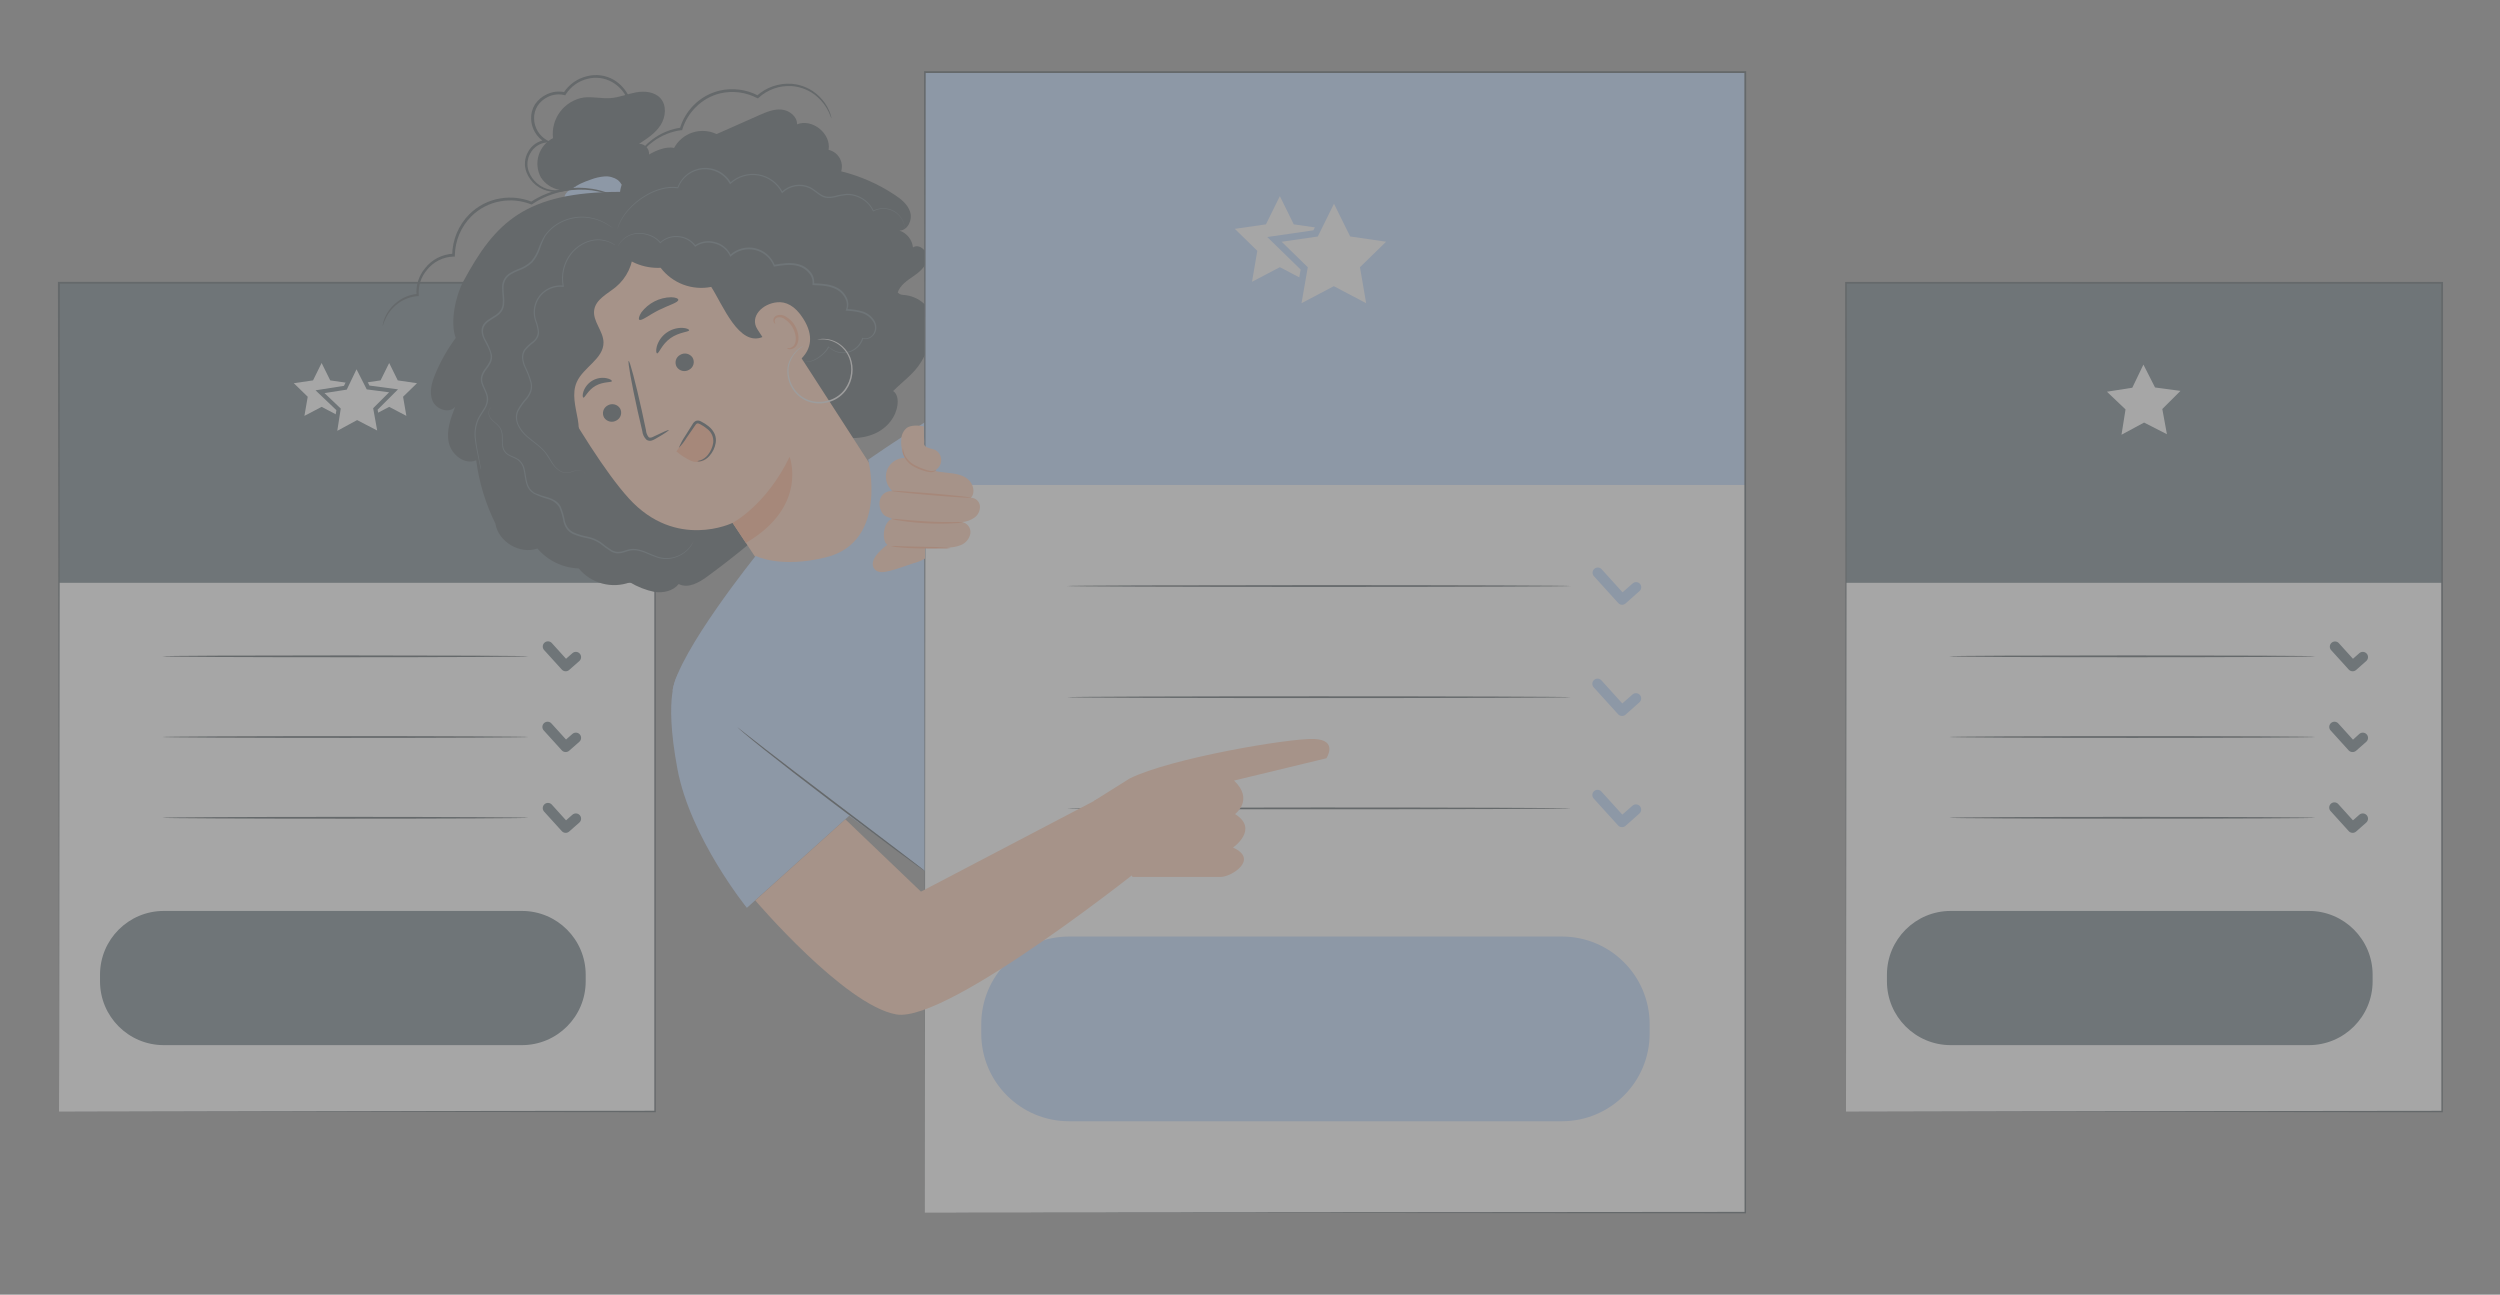 <svg width="448" height="232" viewBox="0 0 448 232" fill="none" xmlns="http://www.w3.org/2000/svg">
<rect x="0" y="0" width="448" height="232" fill="#808080" stroke="none"/>
<g opacity="0.3">
<mask id="mask0_819_1595" style="mask-type:alpha" maskUnits="userSpaceOnUse" x="0" y="0" width="448" height="232">
<rect width="448" height="232" transform="matrix(-1 0 0 1 448 0)" fill="#3A86FF"/>
</mask>
<g mask="url(#mask0_819_1595)">
<path d="M10.578 50.685H117.418V199.19H10.578V50.685Z" fill="white"/>
<path d="M10.578 50.685H117.418V104.439H10.578V50.685Z" fill="#455A64"/>
<path d="M29.079 117.611C29.079 117.704 43.77 117.779 61.885 117.779C80 117.779 94.691 117.704 94.691 117.611C94.691 117.517 80.006 117.449 61.885 117.449C43.764 117.449 29.079 117.505 29.079 117.611Z" fill="#263238"/>
<path d="M29.079 132.072C29.079 132.159 43.77 132.233 61.885 132.233C80 132.233 94.691 132.159 94.691 132.072C94.691 131.984 80.006 131.91 61.885 131.91C43.764 131.91 29.079 131.984 29.079 132.072Z" fill="#263238"/>
<path d="M29.079 146.551C29.079 146.638 43.77 146.713 61.885 146.713C80 146.713 94.691 146.638 94.691 146.551C94.691 146.464 80.006 146.383 61.885 146.383C43.764 146.383 29.079 146.458 29.079 146.551Z" fill="#263238"/>
<path d="M29.353 163.24H93.527C99.839 163.24 104.956 168.358 104.956 174.67V175.859C104.956 182.171 99.839 187.288 93.527 187.288H29.353C23.041 187.288 17.924 182.171 17.924 175.859V174.67C17.924 168.358 23.041 163.24 29.353 163.24Z" fill="#455A64"/>
<path d="M101.364 120.294C101.593 120.296 101.815 120.214 101.987 120.063L103.817 118.451C104.003 118.286 104.115 118.054 104.13 117.806C104.144 117.558 104.06 117.314 103.895 117.128C103.73 116.942 103.497 116.83 103.249 116.815C103.001 116.801 102.758 116.885 102.572 117.05L101.433 118.053L98.856 115.202C98.687 115.033 98.459 114.935 98.221 114.929C97.982 114.922 97.75 115.008 97.572 115.167C97.394 115.327 97.284 115.548 97.265 115.786C97.246 116.024 97.318 116.26 97.467 116.447L100.667 119.976C100.754 120.075 100.861 120.155 100.982 120.21C101.102 120.264 101.232 120.293 101.364 120.294Z" fill="#455A64"/>
<path d="M101.364 134.767C101.593 134.769 101.815 134.687 101.987 134.536L103.817 132.93C103.909 132.849 103.984 132.75 104.039 132.639C104.093 132.528 104.124 132.407 104.132 132.284C104.147 132.036 104.063 131.791 103.898 131.604C103.733 131.418 103.5 131.305 103.251 131.289C103.003 131.274 102.758 131.358 102.572 131.524L101.433 132.526L98.855 129.681C98.776 129.582 98.677 129.5 98.565 129.441C98.453 129.381 98.33 129.345 98.203 129.335C98.077 129.324 97.95 129.34 97.829 129.38C97.709 129.421 97.598 129.485 97.504 129.57C97.409 129.655 97.333 129.758 97.28 129.873C97.226 129.988 97.197 130.113 97.194 130.24C97.19 130.367 97.213 130.493 97.26 130.611C97.307 130.729 97.377 130.836 97.467 130.926L100.667 134.456C100.754 134.555 100.861 134.634 100.981 134.687C101.102 134.741 101.232 134.768 101.364 134.767Z" fill="#455A64"/>
<path d="M101.364 149.246C101.593 149.249 101.815 149.167 101.987 149.016L103.817 147.404C104.003 147.239 104.115 147.006 104.13 146.758C104.144 146.51 104.06 146.267 103.895 146.081C103.73 145.895 103.497 145.783 103.249 145.768C103.001 145.753 102.758 145.838 102.572 146.003L101.433 147.005L98.856 144.154C98.687 143.985 98.459 143.888 98.221 143.881C97.982 143.875 97.75 143.96 97.572 144.12C97.394 144.279 97.284 144.501 97.265 144.739C97.246 144.977 97.318 145.213 97.467 145.399L100.667 148.929C100.754 149.028 100.861 149.108 100.982 149.162C101.102 149.217 101.232 149.246 101.364 149.246Z" fill="#455A64"/>
<path d="M57.633 65.046L56.096 68.165L52.647 68.669L55.143 71.097L54.552 74.527L57.633 72.909L60.715 74.527L60.129 71.097L62.619 68.669L59.177 68.165L57.633 65.046Z" fill="white"/>
<path d="M69.741 65.046L68.197 68.165L64.754 68.669L67.245 71.097L66.659 74.527L69.741 72.909L72.822 74.527L72.231 71.097L74.727 68.669L71.278 68.165L69.741 65.046Z" fill="white"/>
<path d="M59.949 77.907L64.001 75.722L68.091 77.814L67.263 73.295L70.519 70.045L65.962 69.435L63.883 65.333L61.891 69.479L57.347 70.195L60.677 73.369L59.949 77.907Z" fill="white"/>
<path d="M71.322 69.771L66.205 69.093L63.871 64.492L61.642 69.142L56.544 69.945L60.279 73.5L59.463 78.598L64.001 76.145L68.595 78.492L67.668 73.419L71.322 69.771ZM58.15 70.443L62.14 69.821L63.889 66.173L65.719 69.777L69.728 70.3L66.871 73.151L67.593 77.148L63.995 75.28L60.441 77.204L61.063 73.213L58.15 70.443Z" fill="#455A64"/>
<path d="M10.59 199.19C10.59 197.883 10.653 138.465 10.74 50.685L10.59 50.834H117.419L117.257 50.673C117.257 106.237 117.257 157.65 117.257 199.177L117.387 199.047L10.547 199.177L117.387 199.308H117.524V199.177C117.524 157.65 117.524 106.237 117.524 50.673V50.511H117.35H10.522H10.379V50.654C10.522 138.465 10.59 197.914 10.59 199.19Z" fill="#263238"/>
<path d="M96.926 31.792C96.599 31.189 96.395 30.526 96.327 29.843C96.26 29.16 96.329 28.471 96.531 27.815C96.734 27.159 97.065 26.55 97.506 26.024C97.947 25.498 98.488 25.066 99.098 24.752C98.903 23.066 99.365 21.369 100.387 20.014C101.409 18.659 102.914 17.75 104.589 17.474C106.195 17.282 107.82 17.705 109.432 17.58C111.044 17.456 112.439 16.833 113.97 16.553C115.501 16.273 117.263 16.435 118.328 17.58C119.492 18.825 119.317 20.936 118.39 22.398C117.462 23.861 115.968 24.832 114.518 25.766C114.953 25.765 115.373 25.923 115.701 26.209C116.028 26.496 116.241 26.891 116.298 27.323C116.389 28.207 116.149 29.094 115.626 29.812C114.835 31.025 113.725 31.995 112.418 32.617C111.111 33.239 109.657 33.487 108.218 33.336L104.153 33.218C103.587 33.606 102.95 33.877 102.278 34.016C101.606 34.154 100.913 34.157 100.24 34.024C99.567 33.892 98.927 33.626 98.358 33.242C97.789 32.859 97.302 32.366 96.926 31.792Z" fill="#263238"/>
<path d="M109.768 35.807C110.186 35.844 110.603 35.726 110.938 35.474C111.274 35.222 111.505 34.855 111.586 34.444C111.65 34.028 111.598 33.603 111.437 33.214C111.276 32.825 111.011 32.489 110.671 32.24C109.976 31.764 109.138 31.544 108.299 31.618C107.463 31.689 106.641 31.879 105.859 32.184C104.629 32.589 103.452 33.141 102.354 33.828C101.958 34.06 101.618 34.376 101.358 34.755C101.229 34.946 101.154 35.169 101.141 35.399C101.128 35.629 101.177 35.858 101.283 36.062C101.62 36.61 102.373 36.685 103.014 36.685C105.42 36.696 107.823 36.488 110.191 36.062" fill="#ACCFFF"/>
<path d="M111.106 34.438C111.586 29.881 118.016 25.791 120.793 26.52C121.499 25.205 122.685 24.213 124.104 23.749C125.523 23.286 127.065 23.386 128.412 24.03L135.982 20.674C137.276 20.102 138.634 19.51 140.04 19.635C141.447 19.759 142.879 20.88 142.829 22.28C145.562 21.191 148.98 23.949 148.482 26.856C148.889 26.948 149.273 27.124 149.611 27.37C149.948 27.617 150.231 27.93 150.443 28.291C150.655 28.651 150.79 29.051 150.842 29.466C150.893 29.881 150.859 30.302 150.741 30.703C154.136 31.543 157.361 32.958 160.278 34.886C161.523 35.689 162.725 36.679 163.123 38.08C163.521 39.48 162.631 41.31 161.174 41.323C161.827 41.54 162.403 41.941 162.834 42.478C163.264 43.015 163.531 43.664 163.602 44.348C164.729 43.564 166.31 45.027 166.136 46.39C165.962 47.753 164.797 48.737 163.677 49.502C162.556 50.268 161.318 51.102 160.869 52.397C160.978 52.526 161.112 52.632 161.263 52.708C161.414 52.784 161.579 52.829 161.747 52.839C164.773 52.989 167.256 55.248 167.294 58.274C167.294 58.554 167.294 58.815 167.294 59.045C167.294 60.428 166.347 62.419 165.737 63.652C164.2 66.765 162.532 67.63 160.041 70.076C162.121 71.321 160.515 78.617 152.466 78.505C144.174 88.864 137.494 95.387 126.818 103.262C125.293 104.389 123.307 105.528 121.627 104.656C120.631 105.901 118.875 106.3 117.3 106.076C115.742 105.755 114.25 105.172 112.887 104.351C111.286 104.935 109.545 105.009 107.901 104.564C106.256 104.118 104.791 103.174 103.705 101.861C102.292 101.812 100.905 101.47 99.632 100.856C98.359 100.242 97.227 99.369 96.309 98.294C93.166 99.396 89.306 97.099 88.771 93.812C87.008 90.249 85.847 86.419 85.335 82.477C83.305 83.379 80.915 81.505 80.429 79.333C79.944 77.16 80.766 74.975 81.575 72.878C80.516 74.185 78.17 73.376 77.516 71.832C76.862 70.288 77.379 68.508 78.033 66.957C78.983 64.685 80.206 62.536 81.674 60.558C80.61 57.8 81.631 53.013 83.038 50.411C88.715 39.91 94.05 34.394 111.094 34.382" fill="#263238"/>
<path d="M129.452 42.232C128.872 41.3 127.962 40.622 126.904 40.333C125.845 40.043 124.717 40.163 123.743 40.669L101.103 48.513C94.454 51.937 95.345 62.301 99.049 68.8C103.163 76.021 108.467 84.674 112.681 89.305C121.16 98.643 131.282 93.7 131.282 93.7L136.262 101.208L142.02 109.991C144.647 107.551 160.571 90.42 160.571 90.42L129.452 42.232Z" fill="#FFBF9D"/>
<path d="M119.846 77.073C119.803 76.986 118.807 77.415 117.238 78.181C116.846 78.387 116.454 78.542 116.23 78.331C115.95 77.973 115.785 77.539 115.757 77.086C115.52 75.973 115.271 74.805 115.01 73.581C113.908 68.601 112.856 64.635 112.657 64.679C112.457 64.723 113.186 68.788 114.287 73.749C114.568 74.994 114.835 76.127 115.097 77.241C115.156 77.835 115.422 78.388 115.85 78.804C115.988 78.897 116.145 78.959 116.31 78.982C116.475 79.006 116.644 78.992 116.802 78.941C117.041 78.864 117.269 78.757 117.481 78.623C118.987 77.77 119.896 77.148 119.846 77.073Z" fill="#263238"/>
<path d="M131.282 93.694C131.282 93.694 137.295 90.582 141.497 81.867C141.497 81.867 144.902 90.712 133.666 97.286L131.282 93.694Z" fill="#FF9A6C"/>
<path d="M114.549 57.29C114.947 57.589 116.261 56.462 118.078 55.559C119.896 54.657 121.558 54.221 121.552 53.729C121.552 53.493 121.066 53.281 120.27 53.263C119.233 53.281 118.214 53.536 117.29 54.006C116.366 54.476 115.56 55.15 114.935 55.977C114.511 56.636 114.399 57.147 114.549 57.29Z" fill="#263238"/>
<path d="M101.047 66.727C101.514 66.889 102.292 65.899 103.462 65.103C104.632 64.306 105.796 63.858 105.809 63.391C105.809 63.16 105.429 62.936 104.782 62.917C103.947 62.922 103.135 63.187 102.46 63.677C101.768 64.148 101.24 64.823 100.947 65.607C100.748 66.217 100.854 66.64 101.047 66.727Z" fill="#263238"/>
<path d="M98.015 76.911C96.904 75.283 96.388 73.322 96.552 71.358C96.689 70.3 97.094 69.279 97.119 68.209C97.175 65.899 95.525 63.944 94.697 61.791C94.176 60.391 93.996 58.887 94.173 57.404C94.349 55.92 94.877 54.501 95.712 53.262C97.119 51.22 99.329 49.764 100.418 47.541C101.227 45.898 101.358 43.968 102.286 42.381C104.047 39.268 108.069 38.422 111.623 38.11C113.54 39.729 113.491 42.337 113.491 44.846C113.475 46.1 113.189 47.336 112.652 48.469C112.114 49.603 111.339 50.607 110.378 51.413C108.872 52.658 106.78 53.617 106.481 55.541C106.17 57.564 108.125 59.319 108.149 61.361C108.181 64.287 104.533 65.799 103.35 68.476C102.441 70.537 103.138 72.908 103.537 75.131C103.935 77.353 103.798 80.073 101.906 81.306C100.446 79.994 99.14 78.519 98.015 76.911Z" fill="#263238"/>
<path d="M110.26 44.541C114.827 41.139 120.011 38.655 125.524 37.227C127.161 36.803 128.935 36.48 130.504 37.121C131.88 37.681 132.876 38.889 133.735 40.109C136.411 43.912 138.229 49.633 139.337 54.165L136.66 60.39C132.409 62.152 129.551 54.682 127.454 51.413C125.774 51.748 124.034 51.605 122.431 51C120.829 50.394 119.429 49.352 118.39 47.99C116.862 48.066 115.337 47.795 113.929 47.197C112.522 46.6 111.267 45.692 110.26 44.541Z" fill="#263238"/>
<path d="M135.714 58.989C134.295 56.723 136.648 54.389 139.306 54.165C140.763 54.04 142.419 54.694 143.931 57.084C147.99 63.446 140.763 66.217 140.632 66.036C140.501 65.856 137.376 61.635 135.714 58.989Z" fill="#FFBF9D"/>
<path d="M141.043 62.388C141.043 62.345 141.205 62.388 141.447 62.388C141.783 62.334 142.085 62.151 142.288 61.878C142.804 61.199 142.686 59.774 141.989 58.604C141.656 58.048 141.203 57.574 140.663 57.215C140.476 57.055 140.254 56.942 140.014 56.887C139.775 56.832 139.525 56.836 139.287 56.898C139.138 56.945 139.01 57.043 138.925 57.175C138.841 57.307 138.806 57.465 138.827 57.62C138.827 57.85 138.976 57.95 138.945 57.987C138.914 58.025 138.746 57.987 138.627 57.67C138.564 57.488 138.564 57.291 138.627 57.109C138.719 56.865 138.902 56.667 139.138 56.556C139.432 56.443 139.751 56.407 140.063 56.45C140.376 56.493 140.672 56.615 140.924 56.804C141.55 57.181 142.071 57.708 142.443 58.336C143.221 59.643 143.334 61.262 142.58 62.114C142.441 62.273 142.268 62.398 142.074 62.481C141.88 62.564 141.67 62.603 141.46 62.594C141.155 62.532 141.03 62.413 141.043 62.388Z" fill="#FF9A6C"/>
<path d="M143.582 64.468C143.582 64.468 143.582 64.468 143.657 64.536C143.732 64.604 143.816 64.66 143.906 64.704C144.269 64.883 144.684 64.927 145.076 64.829C145.703 64.695 146.294 64.432 146.813 64.057C147.148 63.827 147.461 63.566 147.747 63.279C148.084 62.96 148.367 62.59 148.587 62.183H148.488C148.944 62.642 149.512 62.974 150.136 63.147C150.759 63.32 151.417 63.328 152.044 63.171C152.672 63.013 153.248 62.695 153.716 62.248C154.183 61.801 154.527 61.24 154.713 60.62L154.595 60.676C154.981 60.818 155.408 60.802 155.784 60.633C156.163 60.462 156.485 60.185 156.711 59.836C156.955 59.469 157.071 59.031 157.041 58.591C157.011 58.147 156.867 57.718 156.624 57.346C156.118 56.59 155.362 56.037 154.489 55.783C153.593 55.538 152.672 55.403 151.743 55.379L151.831 55.528C151.97 55.185 152.035 54.816 152.022 54.447C152.009 54.077 151.918 53.713 151.756 53.381C151.44 52.688 150.927 52.103 150.281 51.7C149.612 51.312 148.874 51.056 148.108 50.947C147.337 50.836 146.559 50.776 145.78 50.766L145.886 50.897C145.935 50.503 145.901 50.103 145.785 49.723C145.669 49.343 145.474 48.992 145.213 48.693C144.692 48.063 143.994 47.604 143.209 47.373C141.702 46.938 140.159 47.205 138.727 47.442L138.851 47.517C138.555 46.76 138.079 46.088 137.463 45.558C136.848 45.028 136.112 44.657 135.321 44.476C134.529 44.296 133.705 44.312 132.921 44.523C132.136 44.734 131.416 45.133 130.821 45.687L130.989 45.724C130.709 45.127 130.296 44.602 129.781 44.189C129.266 43.777 128.664 43.489 128.02 43.346C127.426 43.191 126.806 43.167 126.202 43.274C125.599 43.382 125.025 43.618 124.521 43.968H124.652C124.262 43.458 123.762 43.042 123.188 42.754C122.614 42.465 121.983 42.309 121.34 42.3C120.778 42.273 120.217 42.361 119.69 42.556C119.162 42.752 118.68 43.053 118.271 43.439H118.39C117.954 42.907 117.394 42.49 116.759 42.225C116.21 41.978 115.622 41.826 115.022 41.777C114.063 41.671 113.096 41.89 112.277 42.4L112.04 42.549C111.965 42.605 111.897 42.667 111.835 42.723C111.711 42.825 111.593 42.933 111.48 43.047C111.31 43.23 111.154 43.426 111.013 43.632C110.913 43.8 110.839 43.931 110.776 44.024L110.702 44.161C110.737 44.123 110.768 44.081 110.795 44.037L111.05 43.657C111.194 43.457 111.352 43.268 111.523 43.091C111.635 42.979 111.753 42.875 111.878 42.779L112.084 42.611L112.32 42.468C113.131 41.992 114.076 41.795 115.009 41.908C115.595 41.967 116.168 42.123 116.703 42.368C117.314 42.623 117.851 43.028 118.265 43.545L118.321 43.614L118.377 43.551C118.772 43.181 119.237 42.896 119.746 42.712C120.254 42.528 120.794 42.449 121.334 42.481C121.956 42.497 122.566 42.657 123.117 42.947C123.668 43.238 124.144 43.651 124.509 44.155L124.565 44.236L124.64 44.18C125.124 43.852 125.673 43.633 126.25 43.537C126.827 43.441 127.418 43.472 127.982 43.626C128.595 43.763 129.169 44.038 129.659 44.431C130.149 44.824 130.542 45.323 130.809 45.892L130.871 46.029L130.977 45.929C131.548 45.407 132.237 45.031 132.986 44.833C133.735 44.636 134.52 44.623 135.275 44.795C136.029 44.968 136.731 45.321 137.319 45.824C137.907 46.328 138.365 46.966 138.652 47.685V47.772H138.746C140.177 47.535 141.684 47.28 143.103 47.697C143.835 47.918 144.485 48.352 144.971 48.942C145.212 49.217 145.393 49.54 145.5 49.89C145.607 50.24 145.639 50.608 145.593 50.972V51.096H145.724C147.268 51.14 148.836 51.221 150.113 51.992C150.723 52.368 151.208 52.916 151.507 53.567C151.658 53.872 151.743 54.206 151.757 54.545C151.77 54.885 151.713 55.224 151.588 55.541L151.526 55.684H151.681C152.592 55.705 153.498 55.836 154.377 56.076C155.206 56.31 155.925 56.831 156.406 57.545C156.643 57.867 156.778 58.252 156.796 58.651C156.814 59.05 156.713 59.445 156.506 59.786C156.324 60.111 156.037 60.365 155.692 60.506C155.347 60.648 154.965 60.668 154.607 60.564L154.52 60.533L154.489 60.627C154.284 61.264 153.908 61.834 153.402 62.273C152.896 62.712 152.279 63.004 151.619 63.117C151.059 63.201 150.487 63.156 149.948 62.984C149.408 62.812 148.915 62.519 148.506 62.127L148.444 62.065L148.407 62.139C148.195 62.537 147.924 62.9 147.604 63.216C147.324 63.502 147.017 63.76 146.689 63.988C146.183 64.363 145.607 64.632 144.996 64.779C144.615 64.879 144.211 64.848 143.85 64.692C143.688 64.555 143.589 64.455 143.582 64.468Z" fill="#455A64"/>
<path d="M162.14 41.099C162.148 40.919 162.135 40.74 162.102 40.563C162.019 40.05 161.833 39.559 161.554 39.119C161.12 38.409 160.464 37.862 159.687 37.563C159.165 37.369 158.607 37.285 158.051 37.319C157.495 37.352 156.952 37.501 156.456 37.756H156.556C156.008 36.57 155.032 35.636 153.823 35.141C153.157 34.855 152.437 34.715 151.713 34.73C150.954 34.801 150.204 34.943 149.472 35.154C149.097 35.243 148.711 35.276 148.326 35.253C147.937 35.225 147.559 35.106 147.224 34.905C146.527 34.519 145.942 33.89 145.145 33.504C144.309 33.126 143.378 33.008 142.474 33.164C141.569 33.321 140.733 33.745 140.072 34.382H140.252C139.822 33.562 139.21 32.853 138.462 32.309C137.714 31.764 136.851 31.399 135.939 31.241C135.027 31.083 134.091 31.137 133.204 31.399C132.317 31.661 131.501 32.123 130.821 32.751H130.996C130.491 31.871 129.744 31.154 128.844 30.685C127.945 30.217 126.929 30.016 125.919 30.107C124.908 30.198 123.945 30.577 123.144 31.199C122.342 31.821 121.736 32.66 121.397 33.616L121.502 33.554C120.47 33.41 119.419 33.49 118.421 33.79C117.528 34.041 116.67 34.405 115.869 34.873C114.557 35.614 113.389 36.584 112.42 37.737C111.788 38.465 111.279 39.291 110.914 40.184C110.816 40.418 110.737 40.659 110.677 40.906C110.651 40.987 110.63 41.07 110.615 41.155C110.615 41.155 110.714 40.818 110.963 40.208C111.351 39.334 111.869 38.524 112.501 37.806C113.474 36.678 114.64 35.731 115.943 35.011C116.736 34.551 117.586 34.197 118.471 33.958C119.444 33.675 120.467 33.601 121.471 33.741H121.546V33.666C121.881 32.754 122.47 31.958 123.243 31.369C124.016 30.781 124.941 30.426 125.908 30.346C126.876 30.265 127.847 30.463 128.706 30.916C129.566 31.368 130.278 32.057 130.759 32.9L130.828 33.025L130.933 32.931C131.59 32.318 132.379 31.864 133.24 31.607C134.101 31.35 135.01 31.296 135.896 31.449C136.781 31.602 137.619 31.959 138.344 32.49C139.068 33.022 139.66 33.714 140.072 34.513L140.146 34.649L140.252 34.537C140.882 33.939 141.675 33.542 142.531 33.398C143.388 33.254 144.268 33.369 145.058 33.728C145.811 34.083 146.396 34.705 147.131 35.123C147.494 35.334 147.901 35.459 148.32 35.49C148.722 35.51 149.124 35.472 149.515 35.378C150.237 35.169 150.977 35.028 151.725 34.954C152.423 34.932 153.118 35.062 153.761 35.334C154.93 35.8 155.881 36.689 156.425 37.824L156.462 37.899L156.531 37.861C157.007 37.612 157.529 37.465 158.065 37.428C158.601 37.392 159.138 37.467 159.643 37.65C160.412 37.928 161.068 38.451 161.511 39.138C161.79 39.566 161.984 40.043 162.084 40.544C162.127 40.912 162.127 41.099 162.14 41.099Z" fill="#455A64"/>
<path d="M104.888 85.01C104.871 84.904 104.832 84.802 104.773 84.712C104.714 84.622 104.636 84.545 104.545 84.487C104.329 84.345 104.081 84.259 103.823 84.238C103.473 84.226 103.124 84.283 102.796 84.406C102.397 84.561 101.978 84.659 101.551 84.699C101.046 84.693 100.556 84.522 100.157 84.213C99.687 83.865 99.291 83.427 98.993 82.925C98.65 82.408 98.37 81.817 97.928 81.244C97.1 80.074 95.762 79.252 94.542 78.194C93.903 77.654 93.381 76.991 93.004 76.245C92.801 75.86 92.684 75.435 92.66 75C92.636 74.565 92.707 74.129 92.867 73.724C93.313 72.902 93.856 72.137 94.486 71.446C94.799 71.056 95.045 70.616 95.214 70.145C95.365 69.65 95.391 69.126 95.289 68.62C95.025 67.627 94.658 66.665 94.193 65.75C93.982 65.286 93.841 64.793 93.776 64.287C93.725 63.782 93.841 63.275 94.106 62.843C94.553 62.299 95.066 61.812 95.631 61.392C95.909 61.154 96.147 60.873 96.334 60.558C96.515 60.235 96.606 59.87 96.596 59.5C96.531 58.806 96.368 58.124 96.11 57.477C95.896 56.855 95.817 56.195 95.88 55.541C95.933 54.917 96.114 54.311 96.413 53.762C96.712 53.212 97.122 52.73 97.617 52.347C98.551 51.633 99.72 51.297 100.891 51.407H101.028V51.27C100.834 50.269 100.856 49.239 101.092 48.247C101.329 47.255 101.774 46.325 102.398 45.518C102.922 44.848 103.571 44.286 104.309 43.863C104.932 43.496 105.615 43.243 106.326 43.116C107.33 42.946 108.363 43.066 109.301 43.464C109.549 43.565 109.789 43.686 110.017 43.825L110.198 43.919H110.266L110.21 43.875L110.036 43.763C109.809 43.615 109.57 43.487 109.32 43.383C108.378 42.951 107.33 42.808 106.307 42.972C105.578 43.091 104.878 43.342 104.24 43.713C103.481 44.139 102.811 44.707 102.267 45.388C101.622 46.212 101.16 47.164 100.913 48.18C100.667 49.197 100.64 50.255 100.835 51.283L100.947 51.165C99.725 51.04 98.501 51.385 97.523 52.13C96.997 52.526 96.559 53.029 96.238 53.604C95.916 54.18 95.718 54.816 95.656 55.472C95.591 56.154 95.672 56.841 95.892 57.489C96.141 58.118 96.302 58.778 96.372 59.45C96.362 59.786 96.277 60.115 96.123 60.414C95.969 60.712 95.75 60.972 95.482 61.175C94.895 61.601 94.368 62.104 93.913 62.669C93.623 63.144 93.497 63.702 93.552 64.256C93.614 64.786 93.759 65.302 93.981 65.787C94.44 66.689 94.803 67.636 95.064 68.613C95.166 69.082 95.144 69.569 95.002 70.026C94.842 70.477 94.608 70.897 94.311 71.272C93.67 71.976 93.12 72.758 92.674 73.6C92.488 74.035 92.413 74.51 92.456 74.982C92.498 75.436 92.622 75.879 92.823 76.289C93.211 77.058 93.751 77.74 94.411 78.293C95.656 79.364 96.988 80.161 97.797 81.294C98.202 81.854 98.519 82.439 98.868 82.962C99.195 83.476 99.618 83.922 100.113 84.276C100.538 84.595 101.057 84.766 101.588 84.761C102.017 84.721 102.436 84.616 102.833 84.45C103.15 84.323 103.488 84.259 103.829 84.263C104.078 84.276 104.32 84.351 104.533 84.481C104.711 84.609 104.837 84.797 104.888 85.01Z" fill="#455A64"/>
<path d="M86.181 84.12C86.19 84.066 86.19 84.012 86.181 83.958L86.1 83.491C86.026 83.074 85.914 82.476 85.771 81.711C85.627 80.945 85.428 79.999 85.304 78.891C85.108 77.648 85.268 76.374 85.764 75.218C86.063 74.596 86.505 73.973 86.897 73.35C87.105 73.01 87.266 72.644 87.377 72.261C87.495 71.856 87.512 71.429 87.427 71.016C87.258 70.176 86.748 69.447 86.505 68.626C86.38 68.22 86.38 67.786 86.505 67.381C86.658 66.957 86.879 66.562 87.159 66.21C87.456 65.837 87.719 65.437 87.943 65.015C88.162 64.561 88.236 64.05 88.155 63.552C87.882 62.585 87.48 61.66 86.96 60.801C86.728 60.363 86.591 59.882 86.555 59.388C86.548 59.142 86.589 58.897 86.677 58.668C86.764 58.438 86.896 58.228 87.065 58.049C87.75 57.296 88.815 56.954 89.605 56.182C89.996 55.778 90.25 55.262 90.334 54.706C90.396 54.175 90.396 53.638 90.334 53.107C90.29 52.584 90.234 52.067 90.24 51.563C90.234 51.071 90.352 50.585 90.583 50.15C91.068 49.284 92.027 48.867 92.911 48.5C93.839 48.194 94.689 47.688 95.401 47.019C95.993 46.316 96.451 45.51 96.752 44.641C97.006 43.827 97.338 43.039 97.741 42.288C98.629 41.045 99.863 40.092 101.29 39.548C102.46 39.087 103.72 38.898 104.975 38.994C105.922 39.077 106.85 39.306 107.726 39.673C108.277 39.913 108.806 40.2 109.308 40.532L109.706 40.781L109.849 40.862L109.718 40.762L109.332 40.488C108.836 40.141 108.309 39.841 107.758 39.592C106.876 39.205 105.939 38.959 104.981 38.864C103.712 38.755 102.434 38.938 101.246 39.399C99.784 39.946 98.517 40.915 97.605 42.182C97.16 42.919 96.788 43.699 96.496 44.51C96.2 45.353 95.753 46.136 95.177 46.819C94.49 47.46 93.672 47.944 92.78 48.239C92.318 48.422 91.871 48.641 91.442 48.892C90.981 49.15 90.6 49.53 90.341 49.99C90.082 50.45 89.954 50.973 89.972 51.501C89.973 52.025 90.002 52.548 90.06 53.069C90.122 53.582 90.122 54.1 90.06 54.613C89.989 55.122 89.758 55.595 89.4 55.964C88.665 56.705 87.601 57.047 86.854 57.831C86.474 58.237 86.271 58.776 86.287 59.332C86.323 59.856 86.47 60.368 86.717 60.832C87.146 61.753 87.738 62.587 87.893 63.521C87.971 63.978 87.904 64.449 87.7 64.866C87.485 65.275 87.233 65.665 86.947 66.03C86.648 66.402 86.416 66.823 86.262 67.275C86.122 67.723 86.122 68.203 86.262 68.651C86.524 69.516 87.028 70.232 87.19 71.022C87.313 71.797 87.135 72.59 86.692 73.238C86.318 73.898 85.87 74.483 85.565 75.143C85.072 76.323 84.919 77.617 85.123 78.878C85.26 79.993 85.484 80.933 85.634 81.704C85.783 82.476 85.92 83.055 86.007 83.479C86.051 83.672 86.082 83.821 86.107 83.939C86.124 84.002 86.149 84.063 86.181 84.12Z" fill="#455A64"/>
<path d="M88.061 73.021L87.937 73.083C87.822 73.16 87.728 73.265 87.663 73.388C87.566 73.637 87.531 73.906 87.561 74.172C87.591 74.438 87.686 74.692 87.837 74.913C88.063 75.219 88.329 75.494 88.628 75.729C88.979 75.999 89.291 76.318 89.555 76.675C89.805 77.113 89.936 77.609 89.935 78.113C89.935 78.654 89.935 79.233 89.997 79.85C90.02 80.18 90.118 80.502 90.285 80.789C90.451 81.076 90.68 81.321 90.956 81.505C91.529 81.885 92.201 82.047 92.792 82.439C93.359 82.885 93.734 83.531 93.838 84.245C94.006 84.973 94.056 85.763 94.274 86.554C94.375 86.96 94.55 87.344 94.791 87.687C95.051 88.031 95.379 88.317 95.755 88.527C96.533 88.903 97.343 89.206 98.177 89.43C99.017 89.647 99.746 90.171 100.219 90.899C100.573 91.731 100.826 92.603 100.972 93.495C101.088 93.956 101.286 94.393 101.557 94.784C101.845 95.161 102.216 95.468 102.64 95.68C103.465 96.034 104.328 96.29 105.211 96.446C106.042 96.605 106.832 96.931 107.533 97.404C108.168 97.933 108.84 98.415 109.544 98.849C109.905 99.048 110.308 99.159 110.721 99.172C111.118 99.172 111.511 99.102 111.885 98.967C112.233 98.843 112.589 98.739 112.949 98.656C113.299 98.599 113.655 98.588 114.007 98.624C114.677 98.735 115.33 98.932 115.95 99.21C116.572 99.465 117.145 99.72 117.73 99.913C118.789 100.265 119.933 100.265 120.992 99.913C121.788 99.664 122.518 99.239 123.127 98.668C123.511 98.306 123.834 97.886 124.086 97.423C124.174 97.263 124.249 97.097 124.31 96.925C124 97.552 123.578 98.118 123.065 98.593C122.459 99.143 121.738 99.552 120.955 99.788C119.917 100.106 118.804 100.084 117.78 99.726C117.207 99.533 116.634 99.278 116.018 99.017C115.384 98.722 114.715 98.513 114.026 98.394C113.659 98.341 113.285 98.341 112.918 98.394C112.549 98.475 112.185 98.579 111.829 98.705C111.475 98.834 111.102 98.899 110.727 98.898C110.345 98.882 109.972 98.777 109.637 98.593C108.946 98.159 108.285 97.678 107.658 97.155C106.936 96.665 106.123 96.327 105.267 96.159C104.411 96.003 103.575 95.748 102.777 95.4C102.383 95.206 102.04 94.922 101.775 94.572C101.518 94.207 101.333 93.798 101.227 93.364C101.076 92.452 100.815 91.562 100.449 90.712C100.22 90.308 99.895 89.966 99.503 89.716C99.113 89.475 98.695 89.283 98.258 89.144C97.443 88.947 96.645 88.683 95.874 88.353C95.526 88.154 95.221 87.887 94.977 87.569C94.751 87.246 94.585 86.885 94.486 86.504C94.274 85.745 94.224 84.96 94.05 84.213C93.93 83.452 93.522 82.766 92.911 82.296C92.288 81.879 91.603 81.723 91.043 81.369C90.787 81.2 90.573 80.975 90.418 80.71C90.262 80.446 90.169 80.149 90.147 79.843C90.072 79.258 90.109 78.673 90.072 78.125C90.066 77.597 89.92 77.079 89.649 76.625C89.378 76.26 89.055 75.938 88.69 75.666C88.391 75.444 88.124 75.18 87.9 74.882C87.75 74.674 87.654 74.433 87.618 74.179C87.582 73.925 87.608 73.667 87.694 73.425C87.775 73.258 87.903 73.117 88.061 73.021Z" fill="#455A64"/>
<path d="M125.717 75.946C125.491 75.811 125.221 75.768 124.964 75.826C124.706 75.884 124.481 76.038 124.335 76.258C123.401 77.646 122.467 79.034 121.527 80.428L121.21 80.889C121.965 81.54 122.802 82.088 123.7 82.52C124.09 82.701 124.515 82.795 124.945 82.795C125.375 82.795 125.8 82.701 126.19 82.52C126.785 82.151 127.248 81.601 127.51 80.951C127.939 79.899 128.288 78.822 127.808 77.795C127.46 77.042 126.377 76.37 125.717 75.946Z" fill="#FF9A6C"/>
<path d="M146.471 60.85C146.892 60.736 147.33 60.692 147.766 60.72C148.978 60.774 150.13 61.26 151.015 62.089C151.634 62.653 152.113 63.352 152.416 64.131C152.748 65.032 152.863 65.998 152.752 66.951C152.637 68.007 152.253 69.017 151.638 69.883C150.969 70.815 150.034 71.523 148.955 71.912C147.883 72.313 146.72 72.403 145.599 72.174C144.554 71.958 143.594 71.444 142.836 70.692C142.196 70.063 141.709 69.295 141.414 68.448C141.118 67.6 141.021 66.696 141.13 65.806C141.247 65.127 141.499 64.48 141.871 63.901C142.14 63.461 142.469 63.061 142.848 62.712C143.09 62.493 143.363 62.31 143.657 62.17C143.757 62.115 143.867 62.081 143.981 62.071C143.591 62.251 143.235 62.498 142.929 62.799C142.092 63.617 141.533 64.678 141.329 65.831C141.239 66.687 141.345 67.553 141.638 68.363C141.931 69.173 142.405 69.905 143.022 70.506C143.748 71.214 144.662 71.698 145.655 71.9C146.726 72.111 147.833 72.02 148.855 71.638C149.879 71.27 150.768 70.602 151.407 69.721C152 68.894 152.373 67.93 152.491 66.92C152.604 66.006 152.501 65.079 152.192 64.212C151.91 63.463 151.461 62.788 150.878 62.239C150.031 61.43 148.933 60.933 147.766 60.832C146.919 60.776 146.477 60.888 146.471 60.85Z" fill="#E0E0E0"/>
<path d="M121.266 65.75C121.496 66.11 121.859 66.365 122.276 66.461C122.692 66.556 123.13 66.484 123.494 66.26C123.679 66.161 123.842 66.026 123.974 65.864C124.106 65.701 124.203 65.513 124.261 65.311C124.319 65.11 124.337 64.899 124.312 64.691C124.287 64.483 124.221 64.282 124.117 64.1C123.885 63.741 123.523 63.487 123.106 63.391C122.69 63.296 122.253 63.367 121.888 63.59C121.702 63.687 121.538 63.821 121.405 63.984C121.272 64.147 121.174 64.335 121.116 64.537C121.058 64.739 121.041 64.95 121.067 65.159C121.092 65.367 121.16 65.568 121.266 65.75Z" fill="#263238"/>
<path d="M108.255 74.832C108.488 75.19 108.85 75.443 109.266 75.538C109.682 75.634 110.119 75.563 110.484 75.343C110.669 75.243 110.832 75.108 110.964 74.944C111.096 74.781 111.194 74.592 111.252 74.391C111.31 74.189 111.327 73.977 111.302 73.769C111.277 73.56 111.21 73.359 111.106 73.176C110.874 72.819 110.511 72.565 110.095 72.47C109.68 72.375 109.243 72.445 108.878 72.666C108.693 72.765 108.53 72.901 108.398 73.064C108.266 73.228 108.168 73.416 108.11 73.618C108.052 73.82 108.035 74.031 108.06 74.24C108.085 74.448 108.151 74.65 108.255 74.832Z" fill="#263238"/>
<path d="M104.533 71.246C104.8 71.359 105.317 69.933 106.724 69.136C108.131 68.339 109.619 68.582 109.656 68.29C109.656 68.159 109.32 67.891 108.66 67.767C107.808 67.611 106.929 67.763 106.179 68.195C105.429 68.627 104.857 69.311 104.564 70.126C104.346 70.761 104.402 71.203 104.533 71.246Z" fill="#263238"/>
<path d="M117.749 63.322C118.079 63.397 118.564 61.722 120.145 60.602C121.726 59.481 123.469 59.512 123.494 59.182C123.494 59.027 123.071 58.79 122.287 58.753C121.261 58.727 120.256 59.038 119.423 59.637C118.597 60.23 117.992 61.082 117.705 62.058C117.5 62.83 117.599 63.291 117.749 63.322Z" fill="#263238"/>
<path d="M124.97 82.644C124.97 82.644 125.194 82.732 125.592 82.644C126.177 82.503 126.703 82.183 127.099 81.729C127.703 81.076 128.104 80.26 128.25 79.383C128.346 78.846 128.285 78.293 128.076 77.789C127.837 77.266 127.481 76.804 127.036 76.438C126.611 76.084 126.145 75.781 125.648 75.535C125.51 75.45 125.355 75.395 125.194 75.374C125.033 75.354 124.869 75.368 124.715 75.417C124.445 75.552 124.227 75.77 124.092 76.04L122.747 78.181C122.305 78.832 121.935 79.529 121.646 80.26C122.191 79.694 122.672 79.067 123.077 78.393C123.526 77.77 124.005 77.054 124.515 76.314C124.789 75.865 124.988 75.76 125.437 76.002C125.896 76.239 126.328 76.525 126.725 76.855C127.109 77.138 127.412 77.517 127.602 77.954C127.793 78.392 127.864 78.871 127.808 79.345C127.686 80.141 127.355 80.891 126.85 81.518C126.511 81.947 126.064 82.278 125.555 82.476C125.194 82.595 124.964 82.601 124.97 82.644Z" fill="#263238"/>
<path d="M68.577 58.429C68.812 57.669 69.139 56.939 69.548 56.257C70.057 55.482 70.707 54.81 71.465 54.277C72.462 53.574 73.63 53.155 74.845 53.063H75.038V52.864C74.919 51.248 75.435 49.649 76.476 48.407C77.046 47.674 77.771 47.077 78.598 46.657C79.426 46.237 80.336 46.006 81.263 45.979H81.506V45.736C81.558 43.131 82.608 40.644 84.438 38.789C85.872 37.354 87.717 36.401 89.717 36.063C91.545 35.745 93.424 35.934 95.152 36.61L95.264 36.654L95.37 36.586C97.124 35.409 99.104 34.612 101.184 34.245C102.802 33.945 104.457 33.901 106.089 34.114C107.525 34.333 108.935 34.698 110.297 35.203C110.297 35.203 110.216 35.141 110.042 35.054C109.868 34.967 109.606 34.83 109.258 34.693C108.254 34.295 107.211 34.01 106.145 33.84C104.485 33.572 102.793 33.572 101.134 33.84C98.989 34.189 96.942 34.987 95.127 36.181H95.345C93.543 35.449 91.572 35.234 89.655 35.558C87.548 35.9 85.602 36.897 84.096 38.409C82.168 40.355 81.071 42.973 81.033 45.711L81.276 45.469C80.278 45.502 79.3 45.757 78.412 46.213C77.525 46.669 76.749 47.316 76.14 48.108C75.039 49.439 74.502 51.148 74.646 52.87L74.82 52.665C73.541 52.775 72.317 53.243 71.291 54.016C70.516 54.583 69.864 55.3 69.374 56.126C69.063 56.644 68.829 57.204 68.676 57.788C68.619 57.997 68.585 58.212 68.577 58.429Z" fill="#263238"/>
<path d="M108.455 26.351C109.099 26.242 109.711 25.991 110.247 25.617C111.009 25.126 111.665 24.487 112.176 23.739C112.687 22.99 113.043 22.147 113.223 21.259C113.469 20.001 113.324 18.697 112.806 17.524C112.218 16.17 111.218 15.035 109.949 14.281C108.509 13.469 106.812 13.244 105.211 13.652C103.46 14.06 101.94 15.14 100.978 16.659L101.258 16.541C100.167 16.282 99.019 16.408 98.009 16.895C97.144 17.285 96.404 17.908 95.874 18.695C95.384 19.469 95.141 20.374 95.177 21.29C95.199 22.152 95.443 22.993 95.885 23.733C96.326 24.473 96.951 25.088 97.698 25.517L97.791 25.069C97.118 25.148 96.475 25.39 95.919 25.776C95.362 26.161 94.908 26.677 94.598 27.279C94.302 27.813 94.124 28.405 94.077 29.014C94.03 29.623 94.114 30.235 94.324 30.808C94.67 31.737 95.262 32.554 96.035 33.174C96.809 33.793 97.737 34.191 98.719 34.326C99.991 34.497 101.286 34.305 102.454 33.772C102.761 33.639 103.057 33.481 103.338 33.298C103.524 33.168 103.618 33.099 103.611 33.087C103.605 33.074 103.201 33.323 102.398 33.628C101.254 34.083 100.009 34.222 98.793 34.033C97.878 33.889 97.018 33.502 96.304 32.911C95.59 32.321 95.048 31.549 94.734 30.678C94.551 30.158 94.482 29.605 94.531 29.056C94.581 28.507 94.748 27.975 95.021 27.497C95.299 26.964 95.703 26.508 96.198 26.167C96.692 25.826 97.263 25.612 97.859 25.542L98.662 25.48L97.959 25.094C97.289 24.703 96.731 24.147 96.336 23.479C95.942 22.811 95.725 22.053 95.706 21.278C95.678 20.463 95.895 19.659 96.328 18.968C96.792 18.271 97.438 17.714 98.196 17.356C99.099 16.919 100.125 16.805 101.103 17.032L101.283 17.082L101.383 16.92C102.271 15.514 103.674 14.511 105.292 14.125C106.781 13.74 108.361 13.948 109.7 14.704C110.898 15.4 111.849 16.454 112.42 17.717C112.918 18.809 113.075 20.027 112.868 21.209C112.542 22.93 111.557 24.456 110.123 25.461C109.598 25.813 109.039 26.111 108.455 26.351Z" fill="#263238"/>
<path d="M148.998 21.228C148.997 21.121 148.98 21.014 148.948 20.911C148.88 20.611 148.786 20.317 148.668 20.033C148.23 18.948 147.558 17.973 146.701 17.176C145.393 15.929 143.697 15.169 141.896 15.022C140.756 14.935 139.61 15.082 138.529 15.454C137.448 15.825 136.454 16.413 135.608 17.182L135.888 17.145C133.766 16.023 131.312 15.701 128.972 16.236C127.21 16.653 125.599 17.554 124.322 18.838C123.157 20.008 122.301 21.45 121.832 23.034L122.025 22.872C120.175 23.131 118.421 23.855 116.927 24.976C115.768 25.836 114.782 26.907 114.02 28.132C113.527 28.922 113.146 29.777 112.887 30.672C112.787 30.985 112.722 31.309 112.694 31.637C113.076 30.459 113.601 29.332 114.256 28.281C115.029 27.114 116.01 26.099 117.151 25.287C118.606 24.234 120.3 23.56 122.081 23.326H122.231L122.274 23.183C122.738 21.682 123.563 20.319 124.677 19.211C125.885 17.986 127.412 17.124 129.084 16.721C131.306 16.213 133.636 16.511 135.658 17.562L135.814 17.643L135.938 17.524C136.734 16.794 137.669 16.232 138.688 15.872C139.706 15.511 140.786 15.36 141.864 15.427C143.584 15.544 145.214 16.235 146.496 17.387C147.346 18.139 148.034 19.056 148.519 20.083C148.855 20.817 148.961 21.241 148.998 21.228Z" fill="#263238"/>
<path d="M187.164 67.985C187.164 67.985 186.492 66.789 181.306 67.468C176.121 68.147 155.578 82.371 155.578 82.371C155.578 82.371 159.313 97.068 148.015 99.869C139.785 101.911 135.421 99.614 135.421 99.614C135.421 99.614 121.645 116.745 120.519 123.73C120.519 123.73 186.909 170.181 176.133 165.133L187.164 165.257V67.985Z" fill="#ACCFFF"/>
<path d="M121.596 120.586C121.415 121.078 118.844 124.141 121.39 137.786C123.706 150.18 133.84 162.686 133.84 162.686L154.047 144.503L121.596 120.586Z" fill="#ACCFFF"/>
<path d="M132.135 130.304C132.227 130.416 132.332 130.518 132.446 130.609L133.373 131.418C134.195 132.109 135.39 133.099 136.891 134.294C139.885 136.684 144.068 139.928 148.718 143.463C153.368 146.999 157.62 150.168 160.701 152.471L164.362 155.148L165.37 155.864C165.481 155.955 165.602 156.032 165.731 156.094C165.632 155.991 165.524 155.897 165.408 155.814L164.436 155.048L160.838 152.291L148.917 143.233C144.261 139.697 140.059 136.485 137.034 134.138L133.454 131.343L132.489 130.584C132.38 130.48 132.261 130.386 132.135 130.304Z" fill="#263238"/>
<path d="M165.731 12.93H312.773V217.305H165.731V12.93Z" fill="white"/>
<path d="M165.731 12.93H312.773V86.903H165.731V12.93Z" fill="#ACCFFF"/>
<path d="M191.192 105.017C191.192 105.104 211.411 105.179 236.336 105.179C261.261 105.179 281.492 105.104 281.492 105.017C281.492 104.93 261.28 104.855 236.336 104.855C211.392 104.855 191.192 104.924 191.192 105.017Z" fill="#263238"/>
<path d="M191.192 124.937C191.192 125.025 211.411 125.099 236.336 125.099C261.261 125.099 281.492 125.025 281.492 124.937C281.492 124.85 261.28 124.776 236.336 124.776C211.392 124.776 191.192 124.85 191.192 124.937Z" fill="#263238"/>
<path d="M191.192 144.864C191.192 144.951 211.411 145.026 236.336 145.026C261.261 145.026 281.492 144.951 281.492 144.864C281.492 144.777 261.28 144.702 236.336 144.702C211.392 144.702 191.192 144.771 191.192 144.864Z" fill="#263238"/>
<path d="M191.565 167.828H279.892C288.577 167.828 295.617 174.868 295.617 183.553V185.202C295.617 193.887 288.577 200.927 279.892 200.927H191.565C182.881 200.927 175.841 193.887 175.841 185.202V183.553C175.841 174.868 182.881 167.828 191.565 167.828Z" fill="#ACCFFF"/>
<path d="M290.674 108.379C290.904 108.38 291.126 108.296 291.297 108.142L293.787 105.932C293.88 105.852 293.957 105.754 294.012 105.644C294.067 105.534 294.099 105.414 294.107 105.291C294.115 105.168 294.099 105.045 294.059 104.928C294.019 104.812 293.956 104.705 293.874 104.613C293.709 104.438 293.484 104.333 293.245 104.319C293.005 104.305 292.769 104.384 292.586 104.538L290.762 106.144L286.983 101.973C286.814 101.805 286.587 101.707 286.348 101.701C286.11 101.694 285.877 101.779 285.7 101.939C285.522 102.098 285.412 102.32 285.392 102.558C285.373 102.796 285.445 103.032 285.595 103.218L289.996 108.074C290.082 108.169 290.186 108.245 290.303 108.297C290.42 108.35 290.546 108.378 290.674 108.379Z" fill="#ACCFFF"/>
<path d="M290.674 128.299C290.903 128.303 291.125 128.221 291.297 128.069L293.787 125.853C293.879 125.771 293.954 125.672 294.007 125.561C294.061 125.451 294.092 125.33 294.1 125.208C294.107 125.085 294.09 124.962 294.05 124.845C294.009 124.729 293.946 124.622 293.865 124.53C293.783 124.438 293.684 124.363 293.573 124.309C293.462 124.256 293.342 124.224 293.219 124.217C292.971 124.203 292.728 124.287 292.542 124.452L290.718 126.058L286.939 121.881C286.77 121.713 286.543 121.615 286.304 121.608C286.066 121.602 285.834 121.687 285.656 121.847C285.478 122.006 285.368 122.228 285.349 122.466C285.329 122.704 285.402 122.94 285.551 123.126L289.952 127.982C290.042 128.085 290.153 128.167 290.278 128.222C290.402 128.277 290.538 128.303 290.674 128.299Z" fill="#ACCFFF"/>
<path d="M290.674 148.226C290.904 148.227 291.126 148.143 291.297 147.989L293.787 145.779C293.879 145.697 293.954 145.598 294.007 145.488C294.061 145.377 294.092 145.257 294.1 145.134C294.107 145.011 294.09 144.888 294.05 144.772C294.009 144.655 293.946 144.548 293.865 144.456C293.783 144.364 293.684 144.289 293.573 144.236C293.462 144.182 293.342 144.151 293.219 144.143C292.971 144.129 292.728 144.213 292.542 144.378L290.718 145.978L286.939 141.808C286.77 141.639 286.543 141.541 286.304 141.535C286.066 141.528 285.834 141.614 285.656 141.773C285.478 141.932 285.368 142.154 285.349 142.392C285.329 142.63 285.402 142.866 285.551 143.053L289.952 147.908C290.042 148.011 290.153 148.093 290.278 148.147C290.403 148.202 290.538 148.229 290.674 148.226Z" fill="#ACCFFF"/>
<path d="M229.351 35.147L226.855 40.202L221.277 41.011L225.311 44.946L224.359 50.498L229.351 47.877L234.338 50.498L233.385 44.946L237.419 41.011L231.841 40.202L229.351 35.147Z" fill="white"/>
<path d="M239.044 35.147L235.744 41.827L228.374 42.897L233.709 48.095L232.451 55.435L239.044 51.967L245.63 55.435L244.372 48.095L249.707 42.897L242.337 41.827L239.044 35.147Z" fill="white"/>
<path d="M231.648 56.537L239.05 52.652L246.445 56.537L245.032 48.307L251.015 42.474L242.748 41.273L239.05 33.803L235.359 41.273L227.092 42.474L233.074 48.301L231.648 56.537ZM248.388 43.315L243.706 47.884L244.814 54.333L239.019 51.283L233.23 54.333L234.356 47.89L229.675 43.321L236.149 42.381L239.05 36.511L241.951 42.375L248.388 43.315Z" fill="#ACCFFF"/>
<path d="M165.731 217.311C165.731 216.004 165.794 133.765 165.881 12.93L165.731 13.08H312.755L312.593 12.918C312.593 89.393 312.593 160.147 312.624 217.299L312.755 217.168L165.713 217.299L312.755 217.43H312.885V217.299C312.885 160.147 312.885 89.393 312.917 12.918V12.756H312.736H165.713H165.594V12.899C165.675 133.796 165.731 216.004 165.731 217.311Z" fill="#263238"/>
<path d="M237.687 135.881C237.687 135.881 239.866 132.607 235.502 132.426C231.138 132.246 209.687 135.881 202.416 139.517L196.054 143.513L202.945 157.146H218.781C220.599 157.146 225.685 154.034 220.96 151.88C220.96 151.88 225.685 148.605 221.321 145.879C221.321 145.879 224.776 143.333 221.141 139.878L237.687 135.881Z" fill="#FFBF9D"/>
<path d="M201.139 140.867L165.034 159.779L151.488 146.819L135.347 161.36C135.347 161.36 151.345 180.148 160.614 181.785C169.883 183.422 205.982 154.394 205.982 154.394L201.139 140.867Z" fill="#FFBF9D"/>
<path d="M163.26 82.751L163.596 82.944C164.121 83.213 164.68 83.408 165.258 83.522C165.533 83.553 165.806 83.603 166.074 83.672C166.233 83.758 166.385 83.858 166.528 83.971C167.518 84.55 168.775 84.593 169.883 84.736C171.128 84.867 172.467 85.06 173.438 85.863C174.409 86.666 174.845 88.266 173.992 89.194C174.393 89.2 174.779 89.353 175.076 89.624C175.372 89.894 175.56 90.263 175.604 90.663C175.633 91.064 175.559 91.466 175.389 91.831C175.219 92.196 174.959 92.512 174.633 92.748C173.973 93.216 173.199 93.496 172.392 93.557C172.857 93.635 173.274 93.891 173.554 94.271C173.834 94.651 173.955 95.125 173.892 95.593C173.808 96.058 173.607 96.495 173.307 96.86C173.008 97.226 172.62 97.51 172.18 97.684C171.299 98.028 170.354 98.172 169.41 98.108C168.194 98.064 166.976 98.089 165.762 98.182C165.762 98.182 165.762 99.384 165.762 99.925C165.762 100.66 165.762 100.087 165.762 100.087C165.106 100.471 164.397 100.758 163.658 100.94C162.021 101.475 160.963 101.911 159.488 102.291C158.386 102.577 157.303 102.714 156.711 101.973C155.286 100.193 159.033 97.616 159.033 97.616C157.931 96.993 158.23 93.464 159.867 92.984C159.058 92.586 158.548 92.63 158.068 91.858C157.821 91.479 157.666 91.047 157.616 90.597C157.566 90.147 157.623 89.692 157.782 89.268C157.958 88.852 158.266 88.504 158.658 88.279C159.051 88.054 159.506 87.964 159.954 88.023C159.425 87.567 159.046 86.962 158.867 86.286C158.688 85.611 158.718 84.897 158.952 84.238C159.26 83.452 159.848 82.807 160.602 82.427C160.976 82.238 161.381 82.118 161.797 82.072C161.954 82.044 162.114 82.044 162.27 82.072C162.34 82.094 162.405 82.127 162.463 82.172C162.737 82.315 162.974 82.558 163.26 82.751Z" fill="#FFBF9D"/>
<path d="M161.511 78.692C161.522 78.301 161.618 77.918 161.791 77.568C161.964 77.218 162.21 76.909 162.513 76.662C163.272 76.146 164.642 76.208 165.544 76.407C165.601 77.503 165.544 78.057 165.619 79.152C165.619 79.383 165.551 79.563 165.657 79.775C165.937 80.316 167.126 80.397 167.673 80.677C168.126 80.952 168.456 81.39 168.596 81.9C168.736 82.411 168.675 82.956 168.427 83.423C168.153 83.877 167.755 84.243 167.279 84.478C166.804 84.713 166.271 84.807 165.744 84.749C164.683 84.614 163.71 84.088 163.017 83.273C162.465 82.654 162.046 81.928 161.787 81.139C161.527 80.351 161.433 79.518 161.511 78.692Z" fill="#FFBF9D"/>
<path d="M159.65 87.961C159.65 88.048 162.843 88.397 166.802 88.733C170.761 89.069 173.98 89.274 173.986 89.181C173.992 89.088 170.792 88.745 166.833 88.409C162.874 88.073 159.656 87.867 159.65 87.961Z" fill="#FF9A6C"/>
<path d="M159.649 92.96C160.258 93.146 160.883 93.271 161.517 93.333C163.04 93.56 164.573 93.709 166.111 93.781C167.916 93.875 169.547 93.856 170.73 93.781C171.37 93.784 172.008 93.722 172.635 93.594C172 93.531 171.361 93.517 170.724 93.551C169.547 93.551 167.922 93.551 166.13 93.439C164.337 93.327 162.718 93.209 161.548 93.09C160.919 93.002 160.284 92.959 159.649 92.96Z" fill="#FF9A6C"/>
<path d="M159.649 97.846C160.159 97.991 160.683 98.074 161.212 98.095C162.183 98.195 163.528 98.27 165.015 98.288C166.503 98.307 167.848 98.288 168.819 98.288C169.348 98.313 169.877 98.284 170.4 98.201C169.882 98.098 169.354 98.05 168.825 98.058C167.848 98.014 166.503 97.996 165.022 97.971C163.54 97.946 162.196 97.915 161.224 97.871C160.701 97.819 160.174 97.811 159.649 97.846Z" fill="#FF9A6C"/>
<path d="M161.803 80.298C161.682 80.711 161.718 81.154 161.903 81.543C162.279 82.48 162.988 83.245 163.895 83.691C164.372 83.946 164.872 84.154 165.389 84.313C165.808 84.462 166.242 84.564 166.684 84.618C166.997 84.653 167.313 84.581 167.58 84.413C167.761 84.288 167.81 84.17 167.798 84.157C167.476 84.368 167.088 84.452 166.709 84.394C166.284 84.306 165.868 84.183 165.464 84.027C164.969 83.857 164.488 83.649 164.026 83.404C163.18 82.988 162.498 82.299 162.09 81.45C161.961 81.075 161.866 80.689 161.803 80.298Z" fill="#FF9A6C"/>
<path d="M330.801 50.685H437.642V199.19H330.801V50.685Z" fill="white"/>
<path d="M330.801 50.685H437.642V104.439H330.801V50.685Z" fill="#455A64"/>
<path d="M349.296 117.611C349.296 117.704 363.987 117.779 382.102 117.779C400.217 117.779 414.908 117.704 414.908 117.611C414.908 117.517 400.223 117.449 382.102 117.449C363.981 117.449 349.296 117.505 349.296 117.611Z" fill="#263238"/>
<path d="M349.296 132.072C349.296 132.159 363.987 132.233 382.102 132.233C400.217 132.233 414.908 132.159 414.908 132.072C414.908 131.984 400.223 131.91 382.102 131.91C363.981 131.91 349.296 131.984 349.296 132.072Z" fill="#263238"/>
<path d="M349.296 146.551C349.296 146.638 363.987 146.713 382.102 146.713C400.217 146.713 414.908 146.638 414.908 146.551C414.908 146.464 400.223 146.383 382.102 146.383C363.981 146.383 349.296 146.458 349.296 146.551Z" fill="#263238"/>
<path d="M349.57 163.24H413.744C420.056 163.24 425.173 168.358 425.173 174.67V175.859C425.173 182.171 420.056 187.288 413.744 187.288H349.57C343.257 187.288 338.14 182.171 338.14 175.859V174.67C338.14 168.358 343.257 163.24 349.57 163.24Z" fill="#455A64"/>
<path d="M421.587 120.294C421.816 120.295 422.037 120.213 422.21 120.064L424.034 118.451C424.219 118.286 424.332 118.054 424.347 117.806C424.361 117.558 424.277 117.314 424.111 117.128C423.946 116.943 423.714 116.83 423.466 116.816C423.218 116.801 422.974 116.886 422.789 117.051L421.649 118.053L419.072 115.202C418.901 115.043 418.677 114.954 418.444 114.952C418.211 114.951 417.985 115.036 417.812 115.192C417.639 115.349 417.53 115.564 417.508 115.796C417.485 116.028 417.55 116.26 417.69 116.447L420.884 119.976C420.973 120.075 421.081 120.154 421.202 120.209C421.323 120.264 421.454 120.293 421.587 120.294Z" fill="#455A64"/>
<path d="M421.587 134.767C421.816 134.769 422.037 134.687 422.21 134.537L424.034 132.931C424.126 132.849 424.202 132.75 424.256 132.639C424.31 132.528 424.341 132.408 424.349 132.285C424.364 132.036 424.28 131.791 424.115 131.605C423.95 131.418 423.717 131.305 423.468 131.29C423.22 131.275 422.975 131.359 422.789 131.524L421.656 132.551L419.079 129.706C419.001 129.602 418.902 129.516 418.789 129.453C418.676 129.389 418.551 129.35 418.422 129.337C418.293 129.325 418.163 129.339 418.04 129.38C417.917 129.42 417.803 129.486 417.707 129.573C417.611 129.66 417.533 129.766 417.48 129.884C417.427 130.002 417.399 130.13 417.398 130.26C417.397 130.389 417.423 130.518 417.475 130.637C417.526 130.756 417.602 130.863 417.697 130.951L420.89 134.481C420.98 134.574 421.088 134.648 421.209 134.697C421.329 134.747 421.458 134.77 421.587 134.767Z" fill="#455A64"/>
<path d="M421.587 149.246C421.816 149.248 422.037 149.166 422.21 149.016L424.034 147.404C424.126 147.322 424.201 147.223 424.254 147.112C424.308 147.002 424.339 146.881 424.347 146.759C424.354 146.636 424.337 146.513 424.296 146.396C424.256 146.28 424.193 146.173 424.111 146.081C424.03 145.989 423.931 145.914 423.82 145.86C423.709 145.807 423.589 145.775 423.466 145.768C423.343 145.761 423.22 145.778 423.104 145.818C422.988 145.859 422.881 145.921 422.789 146.003L421.649 147.005L419.072 144.154C418.994 144.051 418.896 143.964 418.783 143.901C418.67 143.837 418.545 143.798 418.416 143.786C418.287 143.773 418.156 143.788 418.033 143.828C417.91 143.869 417.797 143.934 417.701 144.021C417.604 144.108 417.527 144.214 417.474 144.332C417.421 144.45 417.393 144.578 417.392 144.708C417.391 144.838 417.417 144.966 417.468 145.085C417.52 145.204 417.595 145.311 417.69 145.399L420.884 148.929C420.973 149.028 421.081 149.107 421.202 149.162C421.323 149.216 421.454 149.245 421.587 149.246Z" fill="#455A64"/>
<path d="M380.172 77.907L384.218 75.722L388.314 77.814L387.486 73.295L390.742 70.045L386.185 69.435L384.1 65.333L382.108 69.479L377.564 70.195L380.894 73.369L380.172 77.907Z" fill="white"/>
<path d="M330.801 199.19C330.801 197.883 330.857 138.465 330.944 50.685L330.801 50.834L437.629 50.847L437.467 50.685C437.467 106.25 437.467 157.663 437.498 199.19L437.629 199.059L330.789 199.19L437.629 199.321H437.76V199.19C437.76 157.663 437.76 106.25 437.791 50.685V50.523H437.629H330.801H330.652V50.666C330.739 138.465 330.795 197.914 330.801 199.19Z" fill="#263238"/>
</g>
</g>
</svg>
